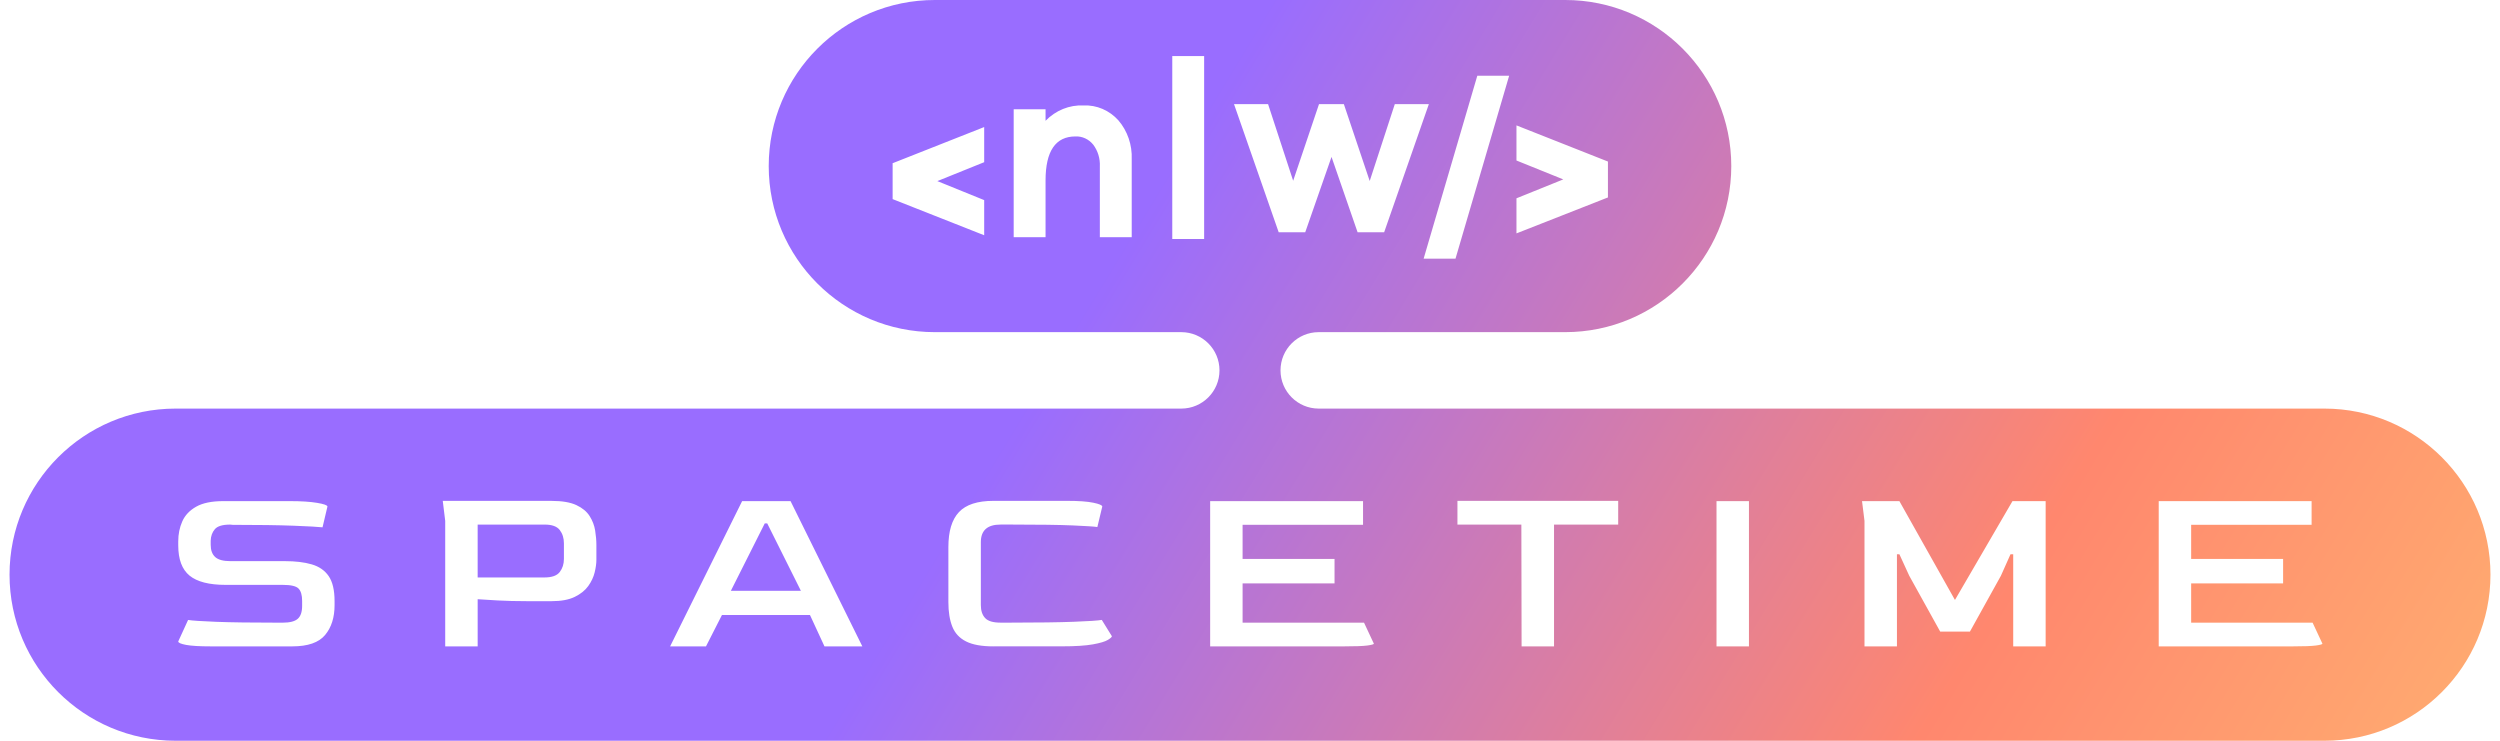 <svg width="162" height="48" viewBox="0 0 162 48" fill="none" xmlns="http://www.w3.org/2000/svg">
<path fill-rule="evenodd" clip-rule="evenodd" d="M49.813 10.762C49.813 4.818 54.632 0 60.575 0H101.425C107.368 0 112.187 4.818 112.187 10.762C112.187 16.705 107.368 21.523 101.425 21.523H85.453C84.085 21.523 82.977 22.632 82.977 24C82.977 25.368 84.085 26.477 85.453 26.477H150.621C156.564 26.477 161.382 31.295 161.382 37.238C161.382 43.182 156.564 48 150.621 48H11.379C5.436 48 0.618 43.182 0.618 37.238C0.618 31.295 5.436 26.477 11.379 26.477H76.546C77.914 26.477 79.023 25.368 79.023 24C79.023 22.632 77.914 21.523 76.546 21.523H60.575C54.632 21.523 49.813 16.705 49.813 10.762ZM64.369 41.885C63.615 41.885 63.025 41.779 62.601 41.565C62.176 41.351 61.879 41.032 61.709 40.604C61.539 40.177 61.455 39.65 61.455 39.019V35.45C61.455 34.425 61.683 33.669 62.14 33.184C62.596 32.699 63.339 32.456 64.371 32.456H69.164C69.897 32.456 70.457 32.495 70.845 32.576C71.232 32.656 71.427 32.739 71.427 32.824L71.109 34.152C70.928 34.12 70.394 34.086 69.507 34.047C68.621 34.01 67.334 33.992 65.645 33.992H64.833C63.983 33.992 63.559 34.371 63.559 35.129V39.211C63.559 39.574 63.652 39.854 63.838 40.051C64.023 40.249 64.356 40.347 64.833 40.347H65.486C67.249 40.347 68.617 40.328 69.588 40.291C70.56 40.254 71.163 40.214 71.396 40.17L72.05 41.227C72.05 41.28 71.962 41.361 71.787 41.467C71.612 41.574 71.29 41.669 70.824 41.754C70.356 41.839 69.683 41.883 68.801 41.883H64.373L64.369 41.885ZM28.85 41.885V33.754L28.691 32.458H35.747C36.427 32.458 36.96 32.55 37.348 32.73C37.735 32.911 38.023 33.149 38.208 33.441C38.394 33.736 38.513 34.047 38.566 34.379C38.619 34.71 38.646 35.024 38.646 35.324V36.269C38.646 36.514 38.608 36.789 38.534 37.093C38.46 37.396 38.322 37.691 38.121 37.973C37.919 38.255 37.626 38.491 37.245 38.677C36.863 38.864 36.363 38.956 35.747 38.956H34.122C33.453 38.956 32.829 38.94 32.251 38.909C31.672 38.877 31.239 38.85 30.953 38.829V41.887H28.851L28.85 41.885ZM30.952 37.419H35.285C35.763 37.419 36.092 37.301 36.272 37.066C36.452 36.832 36.542 36.549 36.542 36.218V35.209C36.542 34.868 36.452 34.58 36.272 34.345C36.092 34.111 35.767 33.993 35.3 33.993H30.952V37.419ZM13.653 41.885C12.931 41.885 12.401 41.853 12.06 41.79C11.721 41.726 11.55 41.651 11.55 41.566L12.188 40.173C12.431 40.215 13.04 40.255 14.011 40.294C14.983 40.331 16.319 40.349 18.018 40.349H18.32C18.776 40.349 19.101 40.267 19.291 40.101C19.482 39.936 19.578 39.656 19.578 39.261V38.94C19.578 38.567 19.501 38.3 19.347 38.14C19.193 37.979 18.85 37.9 18.32 37.9H14.625C13.553 37.9 12.772 37.7 12.283 37.3C11.794 36.899 11.55 36.246 11.55 35.338V35.082C11.55 34.613 11.637 34.181 11.812 33.786C11.987 33.391 12.287 33.074 12.712 32.833C13.136 32.593 13.721 32.473 14.464 32.473H18.797C19.519 32.473 20.103 32.51 20.549 32.585C20.996 32.66 21.218 32.74 21.218 32.825L20.9 34.17C20.625 34.139 19.998 34.104 19.021 34.066C18.044 34.029 16.732 34.01 15.086 34.01L14.911 33.994C14.422 33.994 14.093 34.093 13.924 34.29C13.754 34.487 13.663 34.735 13.653 35.035V35.306C13.653 35.659 13.752 35.922 13.948 36.099C14.144 36.275 14.471 36.362 14.927 36.362H18.463C19.143 36.362 19.722 36.431 20.199 36.571C20.678 36.71 21.044 36.963 21.298 37.331C21.552 37.7 21.68 38.242 21.68 38.956V39.212C21.68 40.013 21.476 40.658 21.066 41.148C20.657 41.639 19.949 41.885 18.94 41.885H13.653ZM48.09 32.473L43.423 41.885H45.748L46.783 39.852H52.486L53.426 41.885H55.879L51.228 32.473H48.09ZM51.898 38.284H47.36L49.557 33.915H49.716L51.898 38.284ZM78.418 32.473V41.885H87.115C87.816 41.885 88.311 41.867 88.597 41.83C88.883 41.791 89.026 41.751 89.026 41.709L88.389 40.348H80.52V37.803H86.478V36.218H80.52V34.009H88.325V32.473H78.418ZM98.599 41.885L98.584 33.994H94.442V32.458H104.859V33.994H100.701V41.885H98.599ZM111.23 32.473V41.885H113.332V32.473H111.23ZM120.819 41.885V33.754L120.66 32.474H123.081L126.681 38.877L130.408 32.474H132.558V41.887H130.456V35.916H130.281L129.659 37.309L127.652 40.927H125.725L123.719 37.309L123.081 35.916H122.922V41.887H120.82L120.819 41.885ZM139.885 32.473V41.885H148.582C149.283 41.885 149.778 41.867 150.064 41.83C150.35 41.791 150.493 41.751 150.493 41.709L149.856 40.348H141.987V37.803H147.945V36.218H141.987V34.009H149.792V32.473H139.885ZM63.775 8.233V10.509V10.51L60.74 11.735L63.775 12.967V15.245L57.854 12.907H57.842V10.572H57.854L63.775 8.233ZM98.267 15.124V12.85L101.3 11.625L98.267 10.401V8.125L104.179 10.462H104.194V12.8H104.179L98.267 15.124ZM95.729 4.908L92.251 16.763H94.316L97.793 4.908H95.729ZM73.335 10.319C73.372 9.392 73.063 8.488 72.475 7.803H72.476C72.186 7.479 71.832 7.225 71.442 7.057C71.05 6.89 70.632 6.814 70.21 6.833C69.758 6.812 69.307 6.89 68.884 7.061C68.462 7.232 68.076 7.493 67.752 7.828V7.079H65.687V15.369H67.752V11.697C67.752 9.793 68.398 8.841 69.691 8.841C69.907 8.831 70.123 8.874 70.322 8.966C70.52 9.057 70.697 9.197 70.839 9.371C71.141 9.771 71.295 10.273 71.27 10.784V15.369H73.335V10.319ZM75.963 3.632V15.486H78.028V3.632H75.963ZM87.972 15.051H89.693L92.59 6.747H90.383L88.757 11.729L87.082 6.747H85.472L83.797 11.713L82.171 6.747H79.964L82.859 15.051H84.579L86.283 10.168L87.972 15.051Z" fill="url(#paint0_linear_352_94)"/>
<defs>
<linearGradient id="paint0_linear_352_94" x1="37.856" y1="-5.381" x2="176.902" y2="79.174" gradientUnits="userSpaceOnUse">
<stop offset="0.251" stop-color="#996DFF"/>
<stop offset="0.624" stop-color="#FF876E"/>
<stop offset="1" stop-color="#FFD072"/>
</linearGradient>
</defs>
</svg>
